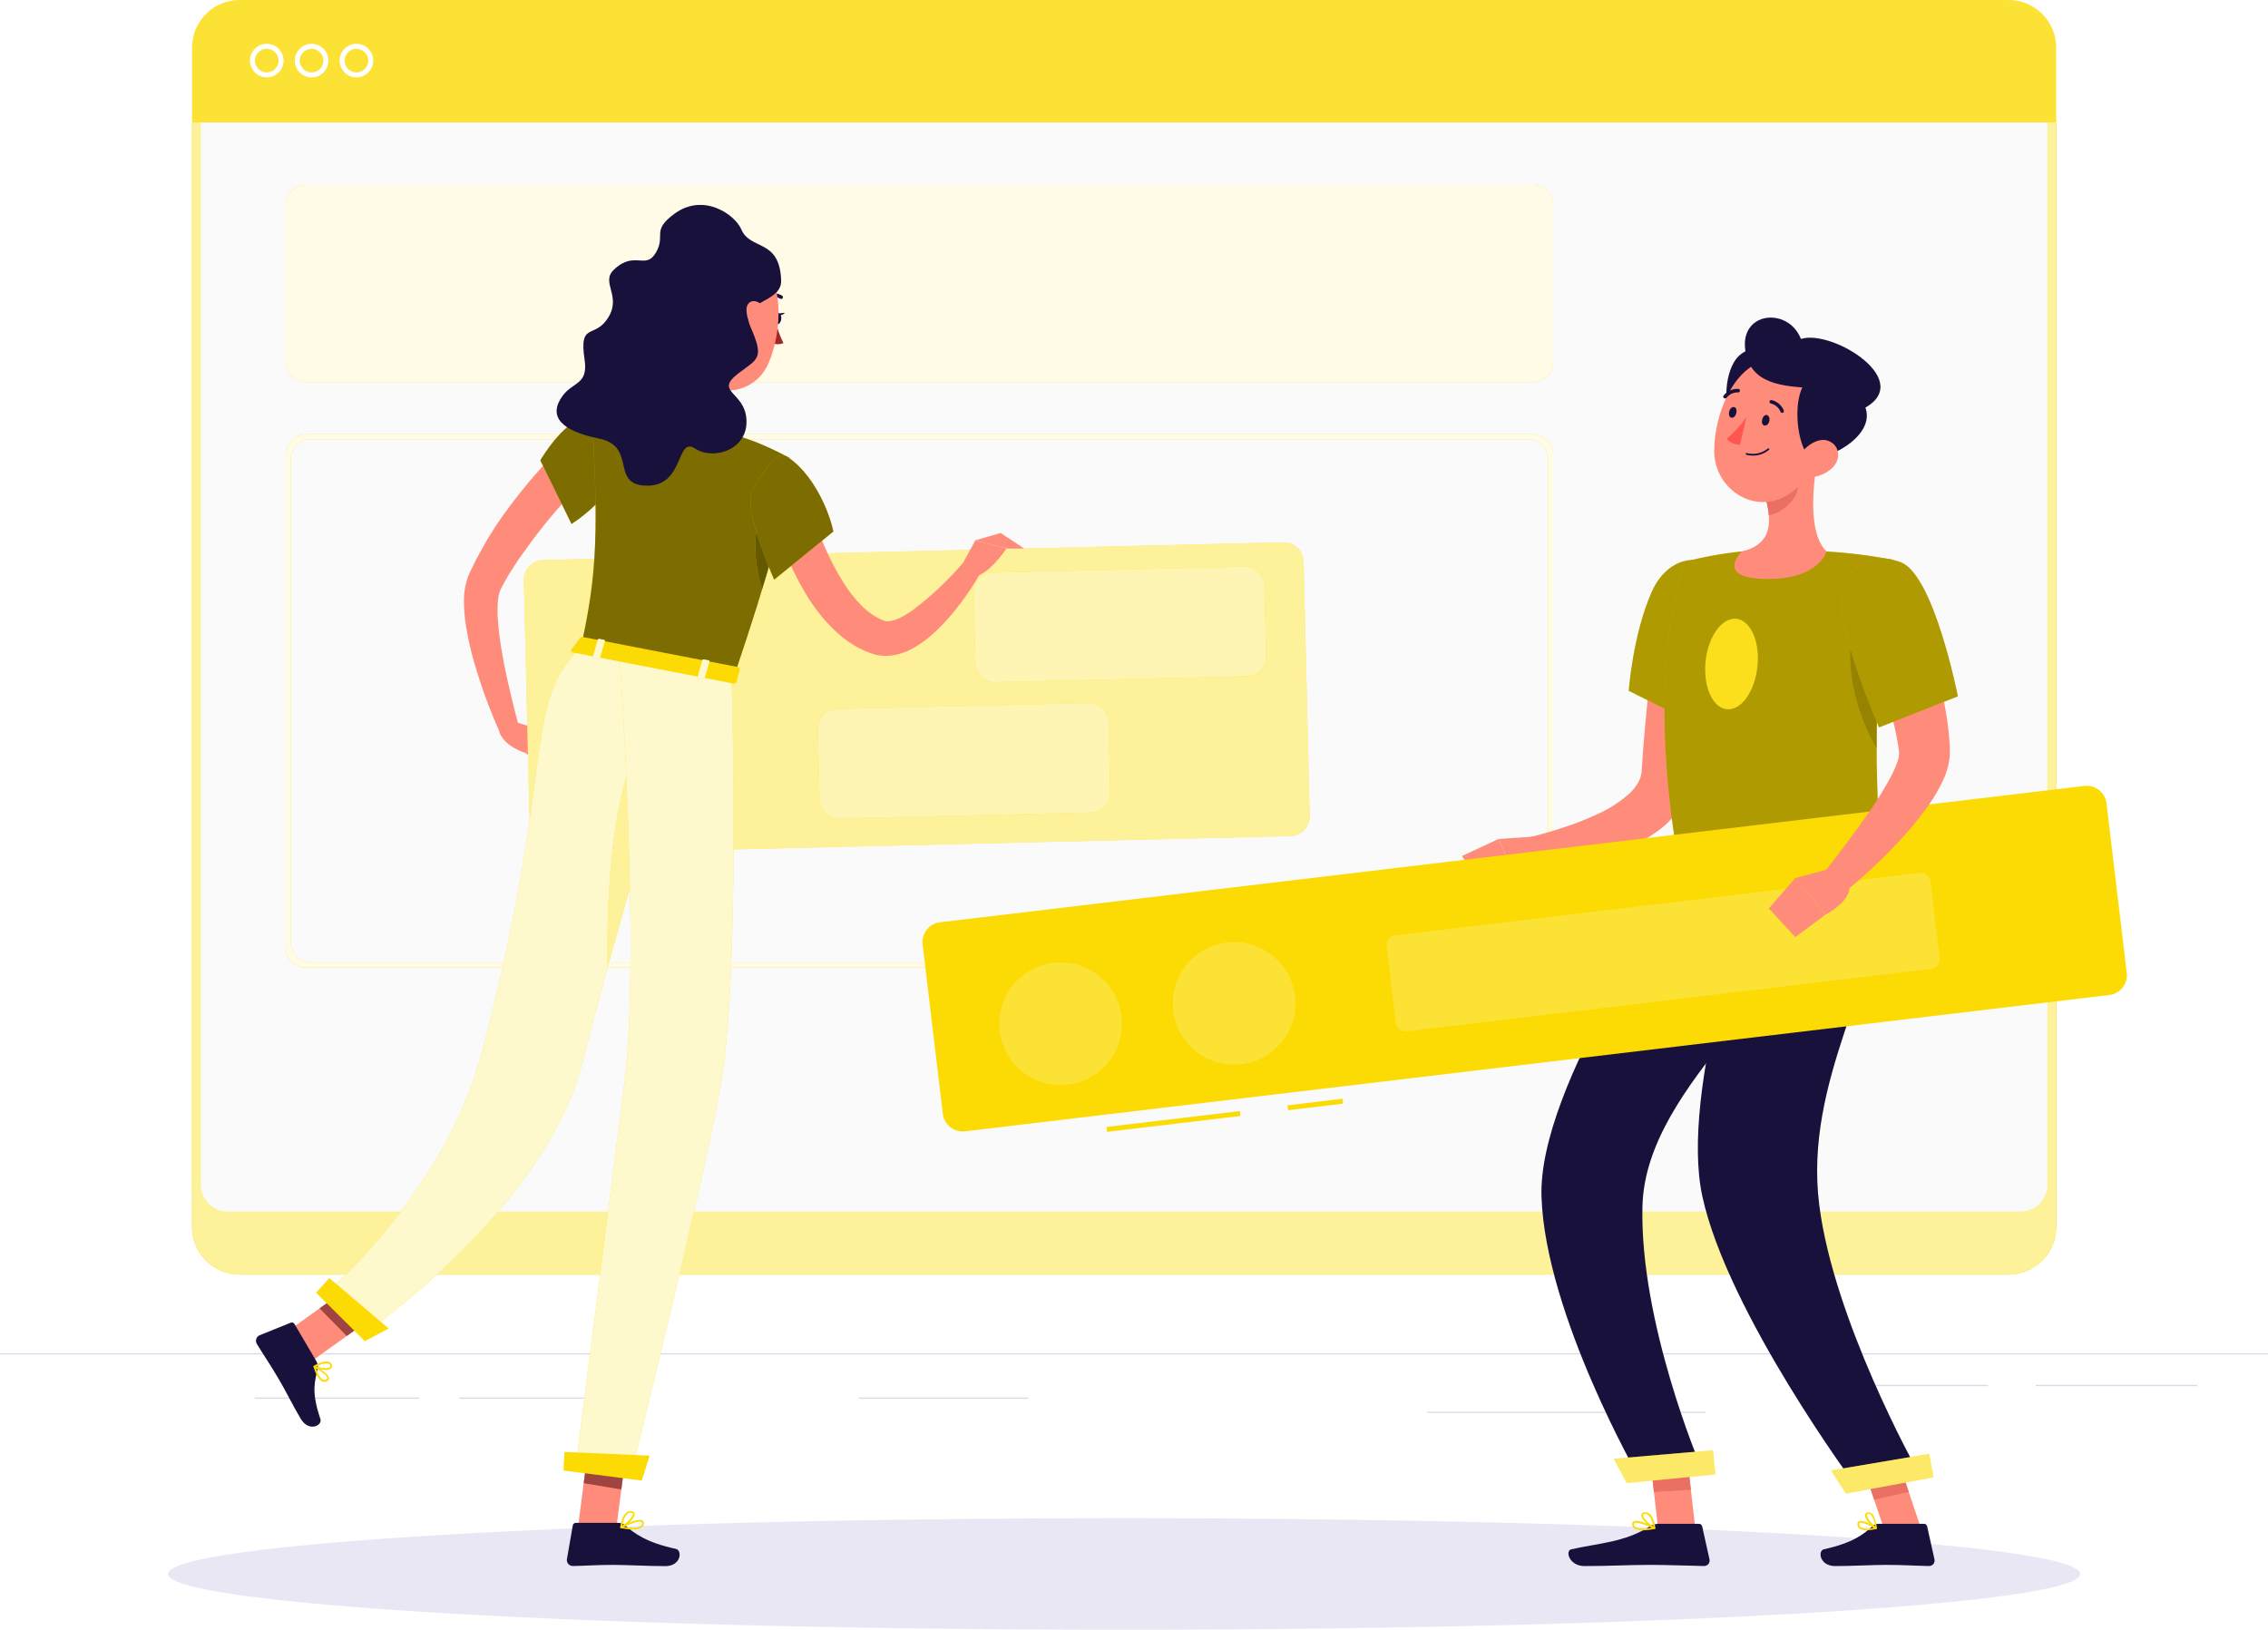 <svg width="455" height="327" viewBox="0 0 455 327" fill="none" xmlns="http://www.w3.org/2000/svg">
<path d="M455 271.521H0V271.768H455V271.521Z" fill="#DBD8E9"/>
<path d="M440.813 277.877H408.413V278.124H440.813V277.877Z" fill="#DBD8E9"/>
<path d="M326.737 283.245H286.255V283.492H326.737V283.245Z" fill="#DBD8E9"/>
<path d="M342.18 283.245H332.802V283.492H342.18V283.245Z" fill="#DBD8E9"/>
<path d="M130.261 280.407H92.173V280.654H130.261V280.407Z" fill="#DBD8E9"/>
<path d="M206.269 280.407H172.307V280.654H206.269V280.407Z" fill="#DBD8E9"/>
<path d="M398.837 277.877H364.291V278.124H398.837V277.877Z" fill="#DBD8E9"/>
<path d="M84.091 280.407H51.098V280.654H84.091V280.407Z" fill="#DBD8E9"/>
<path d="M225.518 327C331.455 327 417.334 321.99 417.334 315.809C417.334 309.628 331.455 304.618 225.518 304.618C119.581 304.618 33.702 309.628 33.702 315.809C33.702 321.99 119.581 327 225.518 327Z" fill="#EAE7F5"/>
<path d="M402.988 0H48.056C45.536 0.008 43.121 1.011 41.339 2.791C39.556 4.57 38.55 6.982 38.539 9.5V246.23C38.547 248.749 39.552 251.163 41.336 252.943C43.119 254.723 45.535 255.726 48.056 255.731H402.988C405.507 255.723 407.921 254.72 409.702 252.94C411.483 251.16 412.488 248.748 412.495 246.23V9.5C412.485 6.984 411.48 4.574 409.699 2.794C407.919 1.015 405.507 0.01 402.988 0Z" fill="#FBDB03"/>
<path opacity="0.2" d="M402.988 0H48.056C45.536 0.008 43.121 1.011 41.339 2.791C39.556 4.57 38.55 6.982 38.539 9.5V246.23C38.547 248.749 39.552 251.163 41.336 252.943C43.119 254.723 45.535 255.726 48.056 255.731H402.988C405.507 255.723 407.921 254.72 409.702 252.94C411.483 251.16 412.488 248.748 412.495 246.23V9.5C412.485 6.984 411.48 4.574 409.699 2.794C407.919 1.015 405.507 0.01 402.988 0Z" fill="white"/>
<path d="M38.539 24.576V246.23C38.547 248.749 39.552 251.162 41.336 252.943C43.119 254.723 45.535 255.725 48.056 255.73H402.988C405.507 255.723 407.921 254.719 409.702 252.939C411.483 251.159 412.488 248.747 412.495 246.23V24.576H38.539Z" fill="#FBDB03"/>
<path opacity="0.6" d="M38.539 24.576V246.23C38.547 248.749 39.552 251.162 41.336 252.943C43.119 254.723 45.535 255.725 48.056 255.73H402.988C405.507 255.723 407.921 254.719 409.702 252.939C411.483 251.159 412.488 248.747 412.495 246.23V24.576H38.539Z" fill="white"/>
<path d="M40.3 24.576V237.699C40.298 238.407 40.437 239.109 40.707 239.763C40.978 240.418 41.375 241.013 41.876 241.515C42.376 242.016 42.971 242.414 43.626 242.685C44.281 242.957 44.983 243.096 45.691 243.096H405.343C406.052 243.096 406.753 242.957 407.408 242.685C408.063 242.414 408.658 242.016 409.159 241.515C409.659 241.013 410.056 240.418 410.327 239.763C410.597 239.109 410.736 238.407 410.734 237.699V24.576H40.3Z" fill="#FAFAFA"/>
<path d="M61.336 37.122C59.127 37.122 57.336 38.913 57.336 41.122V72.666C57.336 74.875 59.127 76.666 61.336 76.666H307.587C309.796 76.666 311.587 74.875 311.587 72.666V41.122C311.587 38.913 309.796 37.122 307.587 37.122H61.336Z" fill="#FBDB03"/>
<path opacity="0.9" d="M61.336 37.122C59.127 37.122 57.336 38.913 57.336 41.122V72.666C57.336 74.875 59.127 76.666 61.336 76.666H307.587C309.796 76.666 311.587 74.875 311.587 72.666V41.122C311.587 38.913 309.796 37.122 307.587 37.122H61.336Z" fill="white"/>
<path d="M306.597 88.134C308.807 88.134 310.597 89.925 310.597 92.134V189.123C310.597 191.333 308.807 193.123 306.597 193.123H62.325C60.116 193.123 58.325 191.333 58.325 189.123V92.134C58.325 89.925 60.116 88.134 62.325 88.134H306.597ZM311.587 91.145C311.587 88.936 309.796 87.145 307.587 87.145H61.336C59.127 87.145 57.336 88.936 57.336 91.145V190.112C57.336 192.321 59.127 194.112 61.336 194.112H307.587C309.796 194.112 311.587 192.321 311.587 190.112V91.145Z" fill="#FBDB03"/>
<path opacity="0.9" d="M306.597 88.134C308.807 88.134 310.597 89.925 310.597 92.134V189.123C310.597 191.333 308.807 193.123 306.597 193.123H62.325C60.116 193.123 58.325 191.333 58.325 189.123V92.134C58.325 89.925 60.116 88.134 62.325 88.134H306.597ZM311.587 91.145C311.587 88.936 309.796 87.145 307.587 87.145H61.336C59.127 87.145 57.336 88.936 57.336 91.145V190.112C57.336 192.321 59.127 194.112 61.336 194.112H307.587C309.796 194.112 311.587 192.321 311.587 190.112V91.145Z" fill="white"/>
<path d="M340.099 306.615H332.64L330.651 289.344H338.121L340.099 306.615Z" fill="#FF8B7B"/>
<path d="M385.369 306.615H377.91L372.093 289.344H379.552L385.369 306.615Z" fill="#FF8B7B"/>
<path d="M376.881 305.744H385.983C386.131 305.745 386.275 305.797 386.39 305.89C386.505 305.984 386.585 306.113 386.616 306.258L388.09 312.882C388.126 313.044 388.125 313.211 388.087 313.372C388.048 313.534 387.974 313.684 387.869 313.812C387.765 313.941 387.632 314.044 387.482 314.114C387.332 314.184 387.168 314.219 387.002 314.216C384.034 314.167 381.937 313.989 378.247 313.989C375.981 313.989 371.322 314.226 368.176 314.226C365.03 314.226 364.634 311.132 365.91 310.855C371.668 309.59 373.825 307.889 375.675 306.209C376.005 305.91 376.435 305.744 376.881 305.744Z" fill="#18113C"/>
<path d="M332.689 305.744H340.84C340.99 305.745 341.135 305.796 341.252 305.889C341.368 305.983 341.45 306.113 341.483 306.258L342.958 312.882C342.993 313.043 342.992 313.21 342.954 313.37C342.917 313.53 342.843 313.68 342.74 313.808C342.636 313.937 342.505 314.04 342.356 314.111C342.207 314.181 342.044 314.217 341.879 314.216C338.911 314.167 334.687 313.989 330.997 313.989C326.674 313.989 322.944 314.226 317.879 314.226C314.812 314.226 313.922 311.132 315.247 310.855C321.084 309.57 325.853 309.442 330.898 306.327C331.429 305.97 332.049 305.768 332.689 305.744Z" fill="#18113C"/>
<path d="M344.383 121.558C343.641 127.331 342.83 133.135 341.969 138.908L339.387 156.465C338.986 158.6 338.129 160.624 336.874 162.397C335.738 163.992 334.363 165.402 332.798 166.579C330.039 168.589 326.972 170.138 323.716 171.166C320.727 172.145 317.658 172.866 314.545 173.321C313.012 173.558 311.488 173.717 309.955 173.845C308.422 173.974 306.938 174.053 305.305 174.053L304.801 168.477C307.462 167.864 310.282 167.152 312.923 166.272C315.54 165.459 318.098 164.468 320.58 163.307C322.84 162.285 324.937 160.936 326.803 159.303C327.533 158.641 328.157 157.871 328.653 157.019C329.027 156.352 329.259 155.615 329.336 154.854L329.622 150.692C329.721 149.209 329.86 147.726 329.988 146.263C330.246 143.317 330.539 140.378 330.869 137.445C331.512 131.582 332.274 125.76 333.184 119.917L344.383 121.558Z" fill="#FF8B7B"/>
<path d="M346.846 117.851C349.358 124.524 343.334 146.896 343.334 146.896L326.753 138.612C326.753 138.612 327.535 127.46 331.324 118.84C335.113 110.219 344.085 110.496 346.846 117.851Z" fill="#FBDB03"/>
<path opacity="0.3" d="M346.846 117.851C349.358 124.524 343.334 146.896 343.334 146.896L326.753 138.612C326.753 138.612 327.535 127.46 331.324 118.84C335.113 110.219 344.085 110.496 346.846 117.851Z" fill="black"/>
<path d="M308.768 167.795L300.626 168.339L304.435 177.068C305.964 177.025 307.439 176.494 308.644 175.553C309.849 174.612 310.721 173.31 311.132 171.838L308.768 167.795Z" fill="#FF8B7B"/>
<path d="M293.275 171.769L297.797 177.879L304.425 177.068L300.626 168.339L293.275 171.769Z" fill="#FF8B7B"/>
<path d="M330.661 289.344L331.809 299.368L339.229 298.923L338.12 289.344H330.661Z" fill="#EA7063"/>
<path d="M379.562 289.344H372.093L375.991 300.91L382.936 299.358L379.562 289.344Z" fill="#EA7063"/>
<path d="M337.981 112.71C337.981 112.71 329.176 135.231 337.536 177.177H377.454C377.731 171.048 373.883 141.182 379.789 112.325C375.379 111.474 370.917 110.912 366.434 110.644C360.78 110.313 355.111 110.313 349.457 110.644C345.584 111.032 341.747 111.723 337.981 112.71Z" fill="#FBDB03"/>
<path opacity="0.3" d="M337.981 112.71C337.981 112.71 329.176 135.231 337.536 177.177H377.454C377.731 171.048 373.883 141.182 379.789 112.325C375.379 111.474 370.917 110.912 366.434 110.644C360.78 110.313 355.111 110.313 349.457 110.644C345.584 111.032 341.747 111.723 337.981 112.71Z" fill="black"/>
<path d="M352.564 133.788C352.03 138.79 349.279 142.606 346.41 142.3C343.541 141.993 341.652 137.693 342.176 132.681C342.701 127.668 345.471 123.862 348.33 124.159C351.189 124.455 353.138 128.776 352.564 133.788Z" fill="#FBDB03"/>
<path opacity="0.1" d="M352.564 133.788C352.03 138.79 349.279 142.606 346.41 142.3C343.541 141.993 341.652 137.693 342.176 132.681C342.701 127.668 345.471 123.862 348.33 124.159C351.189 124.455 353.138 128.776 352.564 133.788Z" fill="white"/>
<path d="M371.658 126.116C372.964 119.532 375.496 120.668 377.91 123.911C376.879 132.641 376.403 141.428 376.486 150.218C374.843 147.43 369.481 137.148 371.658 126.116Z" fill="#FBDB03"/>
<path opacity="0.4" d="M371.658 126.116C372.964 119.532 375.496 120.668 377.91 123.911C376.879 132.641 376.403 141.428 376.486 150.218C374.843 147.43 369.481 137.148 371.658 126.116Z" fill="black"/>
<path d="M364.752 91.545C363.683 97.002 362.615 106.997 366.434 110.645C366.434 110.645 364.94 116.171 354.79 116.171C343.64 116.171 349.457 110.645 349.457 110.645C355.551 109.191 355.393 104.713 354.334 100.432L364.752 91.545Z" fill="#FF8B7B"/>
<path d="M360.498 95.173L354.335 100.432C354.597 101.403 354.773 102.396 354.859 103.398C357.184 103.062 360.38 100.511 360.627 98.079C360.766 97.111 360.723 96.125 360.498 95.173Z" fill="#EA7063"/>
<path d="M349.181 71.12C345.075 74.313 345.105 87.056 351.328 87.323C357.55 87.59 356.987 65.09 349.181 71.12Z" fill="#18113C"/>
<path d="M366.335 85.099C364.168 92.178 363.258 96.429 358.737 99.246C351.95 103.487 343.897 98.07 343.897 90.487C343.897 83.656 347.449 73.236 355.176 72.06C356.875 71.799 358.613 71.975 360.225 72.573C361.837 73.171 363.269 74.17 364.387 75.476C365.504 76.782 366.27 78.351 366.611 80.035C366.952 81.719 366.857 83.462 366.335 85.099Z" fill="#FF8B7B"/>
<path d="M364.139 92.019C359.974 92.672 357.699 71.259 367.631 75.994C381.749 82.746 370.886 90.971 364.139 92.019Z" fill="#18113C"/>
<path d="M364.534 77.961C359.4 77.516 351.97 77.734 350.358 71.397C348.112 62.559 358.688 61.254 361.299 68.016C367.591 65.95 384.924 76.745 373.379 82.222L364.534 77.961Z" fill="#18113C"/>
<path d="M367.681 93.798C366.341 95.089 364.545 95.8 362.684 95.775C360.221 95.726 359.717 93.353 360.963 91.396C362.121 89.626 364.792 87.53 366.978 88.529C369.164 89.527 369.293 92.147 367.681 93.798Z" fill="#FF8B7B"/>
<path d="M337.537 177.167C337.537 177.167 308.431 217.472 309.252 240.21C310.093 263.867 328.88 296.56 328.88 296.56L341.019 293.782C341.019 293.782 328.94 265.301 329.503 242.069C330.117 216.741 363.783 196.751 363.783 177.216L337.537 177.167Z" fill="#18113C"/>
<path d="M351.704 177.167C351.704 177.167 336.864 218.688 341.524 240.052C346.609 263.432 372.192 297.984 372.192 297.984L384.41 294.622C384.41 294.622 367.869 264.895 364.97 241.742C361.814 216.622 377.495 195.852 377.495 177.167H351.704Z" fill="#18113C"/>
<path d="M370.332 299.684L387.902 296.422L387.021 291.706L367.324 295.038L370.332 299.684Z" fill="#FBDB03"/>
<path opacity="0.4" d="M370.332 299.684L387.902 296.422L387.021 291.706L367.324 295.038L370.332 299.684Z" fill="white"/>
<path d="M326.347 297.578L344.125 295.829L343.65 290.984L323.745 292.695L326.347 297.578Z" fill="#FBDB03"/>
<path opacity="0.4" d="M326.347 297.578L344.125 295.829L343.65 290.984L323.745 292.695L326.347 297.578Z" fill="white"/>
<path d="M354.948 84.496C354.809 85.079 354.384 85.484 353.958 85.385C353.533 85.287 353.375 84.743 353.523 84.159C353.672 83.576 354.087 83.171 354.463 83.27C354.839 83.369 355.116 83.912 354.948 84.496Z" fill="#18113C"/>
<path d="M348.329 82.904C348.191 83.487 347.766 83.893 347.34 83.804C346.915 83.715 346.766 83.161 346.905 82.578C347.043 81.995 347.469 81.589 347.894 81.678C348.32 81.767 348.468 82.321 348.329 82.904Z" fill="#18113C"/>
<path d="M350.358 83.705C349.244 85.323 347.912 86.78 346.4 88.035C346.732 88.417 347.142 88.722 347.604 88.928C348.065 89.135 348.566 89.238 349.071 89.231L350.358 83.705Z" fill="#FF5652"/>
<path d="M351.674 91.416C351.228 91.413 350.783 91.36 350.348 91.258C350.304 91.244 350.266 91.214 350.242 91.174C350.218 91.133 350.21 91.086 350.22 91.04C350.225 91.017 350.236 90.996 350.25 90.977C350.264 90.958 350.282 90.942 350.302 90.93C350.322 90.919 350.344 90.911 350.368 90.907C350.391 90.904 350.415 90.906 350.437 90.912C351.162 91.103 351.921 91.12 352.654 90.962C353.386 90.804 354.071 90.475 354.652 90.002C354.685 89.97 354.729 89.952 354.775 89.952C354.822 89.952 354.866 89.97 354.899 90.002C354.916 90.018 354.93 90.037 354.939 90.058C354.949 90.079 354.953 90.102 354.953 90.126C354.953 90.149 354.949 90.172 354.939 90.193C354.93 90.214 354.916 90.234 354.899 90.249C353.998 91.01 352.854 91.424 351.674 91.416Z" fill="#18113C"/>
<path d="M357.53 82.845C357.463 82.845 357.397 82.825 357.341 82.788C357.284 82.751 357.24 82.699 357.213 82.637C357.047 82.227 356.785 81.861 356.45 81.57C356.114 81.28 355.715 81.073 355.284 80.967C355.191 80.951 355.108 80.899 355.053 80.822C354.998 80.745 354.977 80.65 354.992 80.556C355.008 80.463 355.06 80.38 355.137 80.326C355.214 80.271 355.31 80.249 355.403 80.265C355.949 80.39 356.458 80.645 356.885 81.008C357.312 81.371 357.645 81.832 357.856 82.351C357.876 82.393 357.887 82.438 357.889 82.485C357.89 82.531 357.883 82.577 357.866 82.621C357.849 82.664 357.824 82.704 357.792 82.737C357.76 82.77 357.721 82.797 357.678 82.815C357.633 82.839 357.581 82.85 357.53 82.845Z" fill="#18113C"/>
<path d="M346.065 79.948C345.982 79.951 345.901 79.922 345.837 79.869C345.801 79.84 345.771 79.804 345.748 79.764C345.726 79.723 345.712 79.678 345.708 79.632C345.703 79.586 345.708 79.54 345.722 79.495C345.735 79.451 345.758 79.41 345.788 79.375C346.137 78.927 346.589 78.572 347.106 78.338C347.623 78.103 348.189 77.998 348.756 78.03C348.849 78.042 348.933 78.091 348.99 78.165C349.048 78.239 349.074 78.332 349.062 78.425C349.05 78.516 349.003 78.599 348.931 78.656C348.859 78.713 348.768 78.74 348.676 78.732C348.232 78.72 347.792 78.813 347.39 79.001C346.988 79.19 346.636 79.47 346.362 79.819C346.327 79.864 346.281 79.899 346.23 79.922C346.178 79.944 346.121 79.953 346.065 79.948Z" fill="#18113C"/>
<path d="M248.75 222.933L221.971 226.119L222.088 227.101L248.867 223.915L248.75 222.933Z" fill="#FBDB03"/>
<path d="M269.332 220.458L258.302 221.782L258.42 222.764L269.45 221.44L269.332 220.458Z" fill="#FBDB03"/>
<path d="M418.157 157.698L188.59 185.053C186.396 185.314 184.83 187.305 185.092 189.498L189.149 223.5C189.411 225.694 191.402 227.26 193.595 226.999L423.163 199.644C425.356 199.383 426.922 197.392 426.661 195.199L422.603 161.197C422.341 159.003 420.351 157.437 418.157 157.698Z" fill="#FBDB03"/>
<path d="M387.061 172.901L277.952 185.902L280.252 205.172L389.361 192.171L387.061 172.901Z" fill="#FBDB03"/>
<g opacity="0.2" filter="url(#filter0_d)">
<path d="M385.075 173.138L279.938 185.666C278.841 185.796 278.058 186.791 278.189 187.888L280.015 203.186C280.145 204.283 281.141 205.066 282.238 204.935L387.375 192.407C388.471 192.277 389.254 191.282 389.124 190.185L387.298 174.887C387.167 173.79 386.172 173.007 385.075 173.138Z" fill="white"/>
</g>
<path d="M220.472 213.013C225.778 208.768 226.636 201.029 222.388 195.727C218.14 190.424 210.395 189.567 205.089 193.812C199.783 198.057 198.925 205.796 203.173 211.099C207.421 216.401 215.166 217.258 220.472 213.013Z" fill="#FBDB03"/>
<g opacity="0.2" filter="url(#filter1_d)">
<path d="M220.472 213.013C225.778 208.768 226.636 201.029 222.388 195.727C218.14 190.424 210.395 189.567 205.089 193.812C199.783 198.057 198.925 205.796 203.173 211.099C207.421 216.401 215.166 217.258 220.472 213.013Z" fill="white"/>
</g>
<path d="M257.343 206.82C261.485 201.435 260.475 193.714 255.086 189.575C249.698 185.435 241.971 186.445 237.829 191.83C233.686 197.215 234.697 204.936 240.085 209.075C245.474 213.215 253.201 212.205 257.343 206.82Z" fill="#FBDB03"/>
<g opacity="0.2" filter="url(#filter2_d)">
<path d="M257.343 206.82C261.485 201.435 260.475 193.714 255.086 189.575C249.698 185.435 241.971 186.445 237.829 191.83C233.686 197.215 234.697 204.936 240.085 209.075C245.474 213.215 253.201 212.205 257.343 206.82Z" fill="white"/>
</g>
<path d="M382.638 118.128C383.291 119.512 383.826 120.738 384.34 122.082C384.854 123.427 385.329 124.682 385.844 126.037C386.833 128.657 387.654 131.316 388.396 134.034C389.165 136.766 389.796 139.534 390.286 142.329L390.642 144.454L390.899 146.619C390.998 147.341 391.038 148.082 391.087 148.814L391.166 149.921V150.198V150.653C391.166 151.009 391.166 151.315 391.166 151.641C390.972 153.586 390.408 155.475 389.504 157.207C388.807 158.602 388.013 159.946 387.13 161.231C385.494 163.58 383.706 165.819 381.778 167.934C378.054 172.022 374.018 175.816 369.708 179.283L365.751 175.328C368.976 171.206 372.201 166.945 375.12 162.714C376.552 160.657 377.873 158.525 379.077 156.327C379.629 155.342 380.108 154.318 380.511 153.263C380.794 152.587 380.962 151.868 381.006 151.137C381.006 151.137 381.006 151.088 381.006 151.137C381.006 151.187 381.006 151.197 381.006 151.137V150.91L380.868 150.02C380.778 149.417 380.699 148.834 380.561 148.221L380.205 146.422L379.779 144.603C379.176 142.181 378.493 139.749 377.712 137.327C376.93 134.904 376.079 132.482 375.179 130.07C374.734 128.864 374.279 127.668 373.804 126.472L372.35 122.794L382.638 118.128Z" fill="#FF8B7B"/>
<path d="M381.353 112.82C388.011 115.38 392.789 139.719 392.789 139.719L376.96 145.957C376.96 145.957 371.648 133.728 369.857 124.683C367.977 115.163 373.794 109.943 381.353 112.82Z" fill="#FBDB03"/>
<path opacity="0.3" d="M381.353 112.82C388.011 115.38 392.789 139.719 392.789 139.719L376.96 145.957C376.96 145.957 371.648 133.728 369.857 124.683C367.977 115.163 373.794 109.943 381.353 112.82Z" fill="black"/>
<path d="M374.447 307.049C373.937 307.086 373.429 306.954 373.003 306.673C372.87 306.558 372.768 306.412 372.704 306.249C372.64 306.085 372.617 305.908 372.637 305.734C372.636 305.631 372.664 305.53 372.718 305.442C372.772 305.355 372.85 305.285 372.943 305.24C373.774 304.815 376.178 306.288 376.445 306.466C376.477 306.482 376.501 306.509 376.516 306.541C376.53 306.573 376.533 306.609 376.525 306.644C376.519 306.677 376.504 306.708 376.481 306.733C376.459 306.757 376.429 306.774 376.396 306.782C375.759 306.945 375.105 307.035 374.447 307.049ZM373.339 305.507C373.257 305.5 373.174 305.517 373.101 305.556C373.052 305.556 373.003 305.625 372.993 305.764C372.976 305.881 372.989 306 373.03 306.11C373.072 306.221 373.14 306.319 373.23 306.396C374.063 306.781 375.013 306.831 375.881 306.535C375.107 306.033 374.244 305.684 373.339 305.507Z" fill="#FBDB03"/>
<path d="M376.356 306.792C376.327 306.801 376.296 306.801 376.267 306.792C375.496 306.377 374.002 304.746 374.16 303.915C374.185 303.785 374.256 303.667 374.358 303.582C374.461 303.497 374.591 303.451 374.724 303.451C374.858 303.435 374.994 303.448 375.123 303.487C375.253 303.526 375.373 303.591 375.476 303.678C376.346 304.38 376.524 306.535 376.534 306.644C376.535 306.676 376.528 306.708 376.515 306.737C376.501 306.766 376.481 306.792 376.455 306.812C376.421 306.815 376.387 306.808 376.356 306.792ZM374.902 303.767H374.813C374.585 303.767 374.566 303.906 374.556 303.945C374.467 304.439 375.416 305.675 376.188 306.258C376.134 305.407 375.828 304.592 375.308 303.915C375.193 303.822 375.05 303.77 374.902 303.767Z" fill="#FBDB03"/>
<path d="M329.593 307.049C328.952 307.107 328.31 306.947 327.772 306.594C327.652 306.488 327.56 306.354 327.503 306.204C327.446 306.055 327.426 305.893 327.446 305.734C327.45 305.637 327.478 305.543 327.528 305.46C327.578 305.377 327.649 305.308 327.733 305.26C328.643 304.755 331.64 306.248 331.987 306.456C332.018 306.473 332.043 306.5 332.058 306.531C332.074 306.563 332.08 306.599 332.076 306.634C332.072 306.67 332.056 306.704 332.031 306.731C332.006 306.758 331.973 306.776 331.937 306.782C331.166 306.945 330.381 307.034 329.593 307.049ZM328.237 305.507C328.124 305.499 328.011 305.523 327.911 305.576C327.876 305.594 327.846 305.621 327.826 305.654C327.805 305.687 327.793 305.725 327.792 305.764C327.782 305.868 327.796 305.974 327.834 306.071C327.872 306.169 327.932 306.257 328.01 306.327C328.465 306.733 329.701 306.812 331.344 306.535C330.375 306.017 329.324 305.67 328.237 305.507Z" fill="#FBDB03"/>
<path d="M331.898 306.793H331.828C330.928 306.387 329.148 304.815 329.276 303.935C329.276 303.738 329.454 303.491 329.939 303.441C330.115 303.418 330.295 303.433 330.465 303.484C330.636 303.535 330.793 303.622 330.928 303.738C331.917 304.519 332.076 306.526 332.086 306.615C332.091 306.645 332.087 306.676 332.075 306.704C332.062 306.732 332.042 306.756 332.016 306.773C331.98 306.791 331.938 306.798 331.898 306.793ZM330.077 303.767H329.979C329.652 303.767 329.632 303.926 329.632 303.965C329.543 304.479 330.76 305.745 331.68 306.298C331.594 305.447 331.249 304.643 330.691 303.995C330.522 303.846 330.303 303.765 330.077 303.767Z" fill="#FBDB03"/>
<path d="M367.483 174.201L360.162 176.178L366.227 183.524C366.227 183.524 372.093 180.489 370.827 177.197L367.483 174.201Z" fill="#FF8B7B"/>
<path d="M354.859 182.279L360.162 188.032L366.227 183.514L360.162 176.169L354.859 182.279Z" fill="#FF8B7B"/>
<path d="M118.307 95.114C116.655 96.794 114.884 98.663 113.252 100.521C111.619 102.38 109.987 104.288 108.454 106.245C106.92 108.203 105.486 110.2 104.071 112.177L103.082 113.709L102.092 115.261C101.766 115.785 101.479 116.309 101.192 116.843L100.411 118.277C100.089 119.097 99.908 119.966 99.876 120.847C99.797 121.979 99.797 123.116 99.876 124.248C100.049 126.693 100.363 129.125 100.816 131.534C101.242 133.995 101.806 136.477 102.369 138.929C102.933 141.38 103.586 143.872 104.229 146.313L100.608 147.668C98.404 142.87 96.565 137.913 95.108 132.839C94.355 130.245 93.78 127.602 93.387 124.93C93.181 123.499 93.079 122.055 93.08 120.61C93.053 118.904 93.341 117.208 93.931 115.607C94.148 115.064 94.277 114.846 94.425 114.52L94.871 113.591C95.167 112.968 95.474 112.355 95.8 111.762L96.79 109.963L97.779 108.213C99.162 105.909 100.668 103.682 102.29 101.54C103.893 99.404 105.555 97.308 107.306 95.311C109.057 93.314 110.828 91.357 112.856 89.459L118.307 95.114Z" fill="#FF8B7B"/>
<path d="M118.722 83.339C113.429 83.576 108.394 92.365 108.394 92.365L114.656 105.138C114.656 105.138 124.875 98.751 125.004 90.991C125.083 85.949 123.936 83.102 118.722 83.339Z" fill="#FBDB03"/>
<path opacity="0.5" d="M118.722 83.339C113.429 83.576 108.394 92.365 108.394 92.365L114.656 105.138C114.656 105.138 124.875 98.751 125.004 90.991C125.083 85.949 123.936 83.102 118.722 83.339Z" fill="black"/>
<path d="M103.23 144.83L109.68 146.748L105.387 151.088C105.387 151.088 100.747 149.654 100.094 146.501L103.23 144.83Z" fill="#FF8B7B"/>
<path d="M113.578 151.701L112.5 155.853L105.387 151.088L109.68 146.748L113.578 151.701Z" fill="#FF8B7B"/>
<path d="M257.436 108.82L108.991 112.367C106.783 112.42 105.035 114.253 105.088 116.462L106.307 167.407C106.36 169.616 108.193 171.363 110.402 171.311L258.847 167.763C261.056 167.71 262.803 165.877 262.75 163.669L261.531 112.723C261.478 110.514 259.645 108.767 257.436 108.82Z" fill="#FBDB03"/>
<path opacity="0.6" d="M257.436 108.82L108.991 112.367C106.783 112.42 105.035 114.253 105.088 116.462L106.307 167.407C106.36 169.616 108.193 171.363 110.402 171.311L258.847 167.763C261.056 167.71 262.803 165.877 262.75 163.669L261.531 112.723C261.478 110.514 259.645 108.767 257.436 108.82Z" fill="white"/>
<path d="M249.574 113.703L199.249 114.905C197.04 114.958 195.293 116.791 195.346 119L195.68 132.972C195.733 135.181 197.566 136.928 199.775 136.876L250.099 135.673C252.308 135.62 254.055 133.787 254.003 131.579L253.668 117.606C253.615 115.397 251.782 113.65 249.574 113.703Z" fill="#FBDB03"/>
<path opacity="0.7" d="M249.574 113.703L199.249 114.905C197.04 114.958 195.293 116.791 195.346 119L195.68 132.972C195.733 135.181 197.566 136.928 199.775 136.876L250.099 135.673C252.308 135.62 254.055 133.787 254.003 131.579L253.668 117.606C253.615 115.397 251.782 113.65 249.574 113.703Z" fill="white"/>
<path d="M218.302 141.055L167.977 142.258C165.769 142.311 164.021 144.144 164.074 146.352L164.409 160.325C164.461 162.533 166.295 164.281 168.503 164.228L218.828 163.026C221.036 162.973 222.784 161.14 222.731 158.931L222.397 144.959C222.344 142.75 220.511 141.002 218.302 141.055Z" fill="#FBDB03"/>
<path opacity="0.7" d="M218.302 141.055L167.977 142.258C165.769 142.311 164.021 144.144 164.074 146.352L164.409 160.325C164.461 162.533 166.295 164.281 168.503 164.228L218.828 163.026C221.036 162.973 222.784 161.14 222.731 158.931L222.397 144.959C222.344 142.75 220.511 141.002 218.302 141.055Z" fill="white"/>
<path d="M155.277 63.864C155.178 64.467 155.416 65.02 155.812 65.09C156.207 65.159 156.613 64.744 156.722 64.101C156.831 63.458 156.573 62.944 156.178 62.865C155.782 62.786 155.327 63.251 155.277 63.864Z" fill="#18113C"/>
<path d="M155.949 62.905L157.473 62.767C157.473 62.767 156.543 63.755 155.949 62.905Z" fill="#18113C"/>
<path d="M155.643 64.546C155.96 66.035 156.476 67.475 157.176 68.826C156.826 68.987 156.444 69.07 156.058 69.07C155.672 69.07 155.291 68.987 154.94 68.826L155.643 64.546Z" fill="#A02724"/>
<path d="M156.711 59.989C156.652 59.987 156.594 59.971 156.543 59.939C156.143 59.708 155.693 59.572 155.231 59.545C154.769 59.517 154.307 59.598 153.882 59.781C153.84 59.803 153.794 59.817 153.746 59.821C153.699 59.825 153.651 59.819 153.606 59.804C153.561 59.789 153.519 59.766 153.483 59.735C153.447 59.704 153.418 59.666 153.397 59.623C153.373 59.582 153.358 59.536 153.353 59.489C153.347 59.442 153.352 59.394 153.366 59.349C153.38 59.303 153.403 59.261 153.434 59.225C153.465 59.189 153.503 59.16 153.545 59.139C154.075 58.901 154.653 58.793 155.233 58.822C155.812 58.851 156.377 59.017 156.879 59.307C156.921 59.329 156.958 59.358 156.988 59.395C157.019 59.431 157.041 59.473 157.055 59.518C157.069 59.563 157.073 59.61 157.069 59.657C157.064 59.704 157.05 59.75 157.028 59.791C156.999 59.851 156.955 59.901 156.898 59.936C156.842 59.971 156.777 59.99 156.711 59.989Z" fill="#18113C"/>
<path d="M135.897 68.847C136.045 73.463 135.57 81.787 131.939 84.14C131.939 84.14 132.414 88.895 140.734 90.497C149.876 92.267 145.849 86.839 145.849 86.839C141.051 84.684 141.793 81.036 143.237 77.744L135.897 68.847Z" fill="#FF8B7B"/>
<path d="M160.807 95.786C161.381 98.09 162.103 100.611 162.895 102.983C163.686 105.356 164.577 107.728 165.576 110.012C166.551 112.26 167.689 114.434 168.979 116.517C170.158 118.495 171.592 120.31 173.243 121.915C174.007 122.631 174.85 123.257 175.756 123.783C176.177 124.034 176.617 124.252 177.072 124.436L177.487 124.594C177.597 124.626 177.709 124.646 177.823 124.653C178.617 124.671 179.403 124.501 180.119 124.159C181.122 123.709 182.08 123.163 182.978 122.528C187.002 119.509 190.655 116.024 193.86 112.147L197.085 114.293C196.403 115.538 195.7 116.675 194.958 117.832C194.216 118.989 193.425 120.096 192.584 121.193C190.898 123.464 188.986 125.558 186.876 127.441C185.716 128.461 184.449 129.353 183.096 130.1C181.475 131.019 179.656 131.535 177.794 131.603C177.247 131.605 176.7 131.559 176.161 131.465C175.657 131.369 175.161 131.234 174.677 131.059C173.895 130.789 173.134 130.458 172.402 130.071C170.983 129.331 169.655 128.429 168.445 127.382C163.746 123.299 160.877 118.257 158.552 113.215C157.383 110.7 156.363 108.118 155.495 105.484C154.593 102.85 153.84 100.166 153.239 97.447L160.807 95.786Z" fill="#FF8B7B"/>
<path d="M193.424 112.532L195.67 108.42L201.902 110.071C201.902 110.071 198.163 115.755 194.977 115.765L193.424 112.532Z" fill="#FF8B7B"/>
<path d="M200.745 106.938L205.484 110.071H201.903L195.66 108.42L200.745 106.938Z" fill="#FF8B7B"/>
<path d="M116.002 306.081L123.639 306.634L125.905 289.116L118.267 288.553L116.002 306.081Z" fill="#FF8B7B"/>
<path d="M55.911 268.395L61.184 274.06L75.499 263.818L70.216 258.153L55.911 268.395Z" fill="#FF8B7B"/>
<path d="M63.499 273.18L59.087 265.667C59.017 265.537 58.902 265.437 58.764 265.386C58.625 265.335 58.473 265.336 58.335 265.39L52.063 267.921C51.906 267.993 51.766 268.098 51.652 268.228C51.539 268.359 51.454 268.512 51.405 268.677C51.355 268.843 51.341 269.017 51.364 269.188C51.388 269.36 51.447 269.524 51.539 269.671C53.112 272.261 54.002 273.437 55.941 276.739C57.128 278.716 58.672 281.86 60.314 284.648C61.956 287.436 64.746 286.022 64.271 284.707C62.292 278.825 63.282 277.115 63.717 274.505C63.795 274.052 63.719 273.585 63.499 273.18Z" fill="#18113C"/>
<path d="M124.114 305.557H115.537C115.388 305.553 115.243 305.602 115.128 305.697C115.014 305.791 114.937 305.924 114.913 306.071L113.726 312.863C113.704 313.032 113.718 313.204 113.767 313.367C113.816 313.53 113.9 313.681 114.012 313.809C114.125 313.937 114.263 314.04 114.419 314.11C114.574 314.181 114.743 314.217 114.913 314.217C117.881 314.168 119.355 313.99 123.135 313.99C125.459 313.99 130.258 314.237 133.463 314.237C136.668 314.237 136.916 311.063 135.59 310.777C129.654 309.492 127.329 307.712 125.351 306.022C125.004 305.73 124.567 305.566 124.114 305.557Z" fill="#18113C"/>
<path d="M125.904 289.116L124.648 298.864L117.1 297.598L118.267 288.562L125.904 289.116Z" fill="#9E4541"/>
<path d="M70.216 258.153L75.499 263.818L69.573 268.059L64.103 262.523L70.216 258.153Z" fill="#9E4541"/>
<path d="M116.575 129.823L147.244 135.755C161.678 93.136 158.245 91.802 158.245 91.802C156.003 90.587 153.691 89.507 151.32 88.569L150.904 88.421C148.925 87.699 148.53 87.6 145.908 86.829C141.397 85.771 137.192 84.852 131.998 84.15L131.009 84.012C130.069 83.893 129.139 83.794 128.239 83.705C127.626 83.636 127.022 83.596 126.439 83.557L124.46 83.448C121.116 83.29 118.722 83.339 118.722 83.339C120.414 109.943 119.137 117.545 116.575 129.823Z" fill="#FBDB03"/>
<path opacity="0.5" d="M116.575 129.823L147.244 135.755C161.678 93.136 158.245 91.802 158.245 91.802C156.003 90.587 153.691 89.507 151.32 88.569L150.904 88.421C148.925 87.699 148.53 87.6 145.908 86.829C141.397 85.771 137.192 84.852 131.998 84.15L131.009 84.012C130.069 83.893 129.139 83.794 128.239 83.705C127.626 83.636 127.022 83.596 126.439 83.557L124.46 83.448C121.116 83.29 118.722 83.339 118.722 83.339C120.414 109.943 119.137 117.545 116.575 129.823Z" fill="black"/>
<path d="M152.022 104.753C151.143 109.206 151.453 113.813 152.922 118.109C155.465 109.785 156.879 104.09 157.691 100.195C155.346 99.889 152.843 100.65 152.022 104.753Z" fill="#FBDB03"/>
<path opacity="0.6" d="M152.022 104.753C151.143 109.206 151.453 113.813 152.922 118.109C155.465 109.785 156.879 104.09 157.691 100.195C155.346 99.889 152.843 100.65 152.022 104.753Z" fill="black"/>
<path d="M157.957 91.654C163.072 94.985 166.327 102.41 167.188 106.651L155.316 116.31C155.316 116.31 148.856 101.896 150.973 98.218C153.199 94.382 156.028 90.398 157.957 91.654Z" fill="#FBDB03"/>
<path opacity="0.5" d="M157.957 91.654C163.072 94.985 166.327 102.41 167.188 106.651L155.316 116.31C155.316 116.31 148.856 101.896 150.973 98.218C153.199 94.382 156.028 90.398 157.957 91.654Z" fill="black"/>
<path d="M135.144 58.258C134.382 65.772 133.888 68.935 137.034 73.473C141.763 80.304 151.201 79.879 154.208 72.81C156.919 66.454 157.72 55.233 150.894 50.864C149.442 49.877 147.757 49.285 146.006 49.147C144.256 49.008 142.499 49.328 140.91 50.074C139.32 50.821 137.953 51.968 136.942 53.403C135.931 54.838 135.311 56.511 135.144 58.258Z" fill="#FF8B7B"/>
<path d="M135.254 42.925C130.634 46.346 133.592 47.166 131.623 50.617C129.516 54.314 127.3 50.103 123.105 54.166C120.384 56.805 125.084 59.603 121.651 64.249C119.019 67.858 116.17 64.734 117.278 72.158C118.04 77.21 114.943 76.577 112.856 79.434C109.888 83.527 112.549 86.463 120.187 88.005C127.824 89.548 122.383 97.219 129.565 97.447C137.4 97.704 135.58 87.501 139.399 89.983C143.217 92.464 150.172 90.2 149.747 84.1C149.371 78.505 143.148 78.703 148.184 74.877C152.141 71.911 153.338 71.911 150.548 65.544C148.184 60.127 156.87 60.957 156.712 56.262C156.415 47.789 150.548 50.33 148.698 45.99C147.501 43.143 141.17 38.536 135.254 42.925Z" fill="#18113C"/>
<path d="M149.757 62.173C149.796 63.577 150.269 64.934 151.112 66.058C152.28 67.65 153.655 67.235 153.991 65.772C154.298 64.457 154.06 62.045 152.566 60.937C151.073 59.83 149.767 60.601 149.757 62.173Z" fill="#FF8B7B"/>
<path d="M139.122 134.192C139.122 134.192 124.203 184.127 116.912 212.885C109.215 243.235 72.512 267.96 72.512 267.96L64.686 260.209C64.686 260.209 89.221 239.518 96.671 211.195C111.797 153.717 104.516 141.538 116.575 129.853L139.122 134.192Z" fill="#FBDB03"/>
<path opacity="0.8" d="M139.122 134.192C139.122 134.192 124.203 184.127 116.912 212.885C109.215 243.235 72.512 267.96 72.512 267.96L64.686 260.209C64.686 260.209 89.221 239.518 96.671 211.195C111.797 153.717 104.516 141.538 116.575 129.853L139.122 134.192Z" fill="white"/>
<path d="M73.194 269.098L63.41 259.38L66.071 256.434L77.973 266.557L73.194 269.098Z" fill="#FBDB03"/>
<path d="M132.117 144.83C122.323 152.373 121.67 181.122 121.897 194.112C126.844 175.951 132.78 155.754 136.203 144.069C135.263 143.278 133.917 143.436 132.117 144.83Z" fill="#FBDB03"/>
<path opacity="0.6" d="M132.117 144.83C122.323 152.373 121.67 181.122 121.897 194.112C126.844 175.951 132.78 155.754 136.203 144.069C135.263 143.278 133.917 143.436 132.117 144.83Z" fill="white"/>
<path d="M65.082 277.253C64.99 277.268 64.897 277.268 64.805 277.253C63.875 276.966 63.212 275.276 62.896 274.287C62.886 274.254 62.886 274.218 62.897 274.185C62.907 274.151 62.928 274.122 62.955 274.1C62.984 274.079 63.018 274.067 63.054 274.067C63.09 274.067 63.124 274.079 63.153 274.1C63.44 274.238 65.913 275.533 66.012 276.502C66.021 276.61 66.002 276.719 65.957 276.817C65.912 276.916 65.842 277.001 65.755 277.065C65.558 277.202 65.321 277.268 65.082 277.253ZM63.39 274.554C63.845 275.859 64.38 276.709 64.904 276.868C65.015 276.896 65.132 276.895 65.242 276.866C65.353 276.836 65.455 276.779 65.537 276.7C65.576 276.675 65.608 276.639 65.627 276.597C65.646 276.555 65.653 276.508 65.646 276.462C65.596 275.948 64.36 275.098 63.39 274.554Z" fill="#FBDB03"/>
<path d="M146.749 135.755C146.749 135.755 148.659 196.178 144.385 218.936C139.943 242.603 126.409 296.452 126.409 296.452L115.398 295.028C115.398 295.028 122.324 240.655 125.291 217.117C128.507 191.472 124.302 131.415 124.302 131.415L146.749 135.755Z" fill="#FBDB03"/>
<path opacity="0.8" d="M146.749 135.755C146.749 135.755 148.659 196.178 144.385 218.936C139.943 242.603 126.409 296.452 126.409 296.452L115.398 295.028C115.398 295.028 122.324 240.655 125.291 217.117C128.507 191.472 124.302 131.415 124.302 131.415L146.749 135.755Z" fill="white"/>
<path d="M128.754 297.075L113.054 295.058L113.242 291.331L130.327 292.073L128.754 297.075Z" fill="#FBDB03"/>
<path d="M65.329 274.87C64.515 274.865 63.712 274.683 62.975 274.337C62.949 274.318 62.928 274.295 62.913 274.267C62.898 274.24 62.888 274.21 62.886 274.178C62.888 274.146 62.898 274.115 62.915 274.087C62.933 274.059 62.956 274.036 62.985 274.02C63.064 273.971 64.963 272.893 65.953 273.239C66.089 273.282 66.214 273.353 66.32 273.449C66.426 273.545 66.51 273.662 66.566 273.793C66.639 273.919 66.666 274.067 66.643 274.211C66.619 274.355 66.547 274.487 66.437 274.584C66.111 274.801 65.72 274.902 65.329 274.87ZM63.469 274.169C64.33 274.515 65.824 274.663 66.22 274.307C66.289 274.258 66.348 274.159 66.22 273.941C66.188 273.856 66.136 273.779 66.069 273.717C66.002 273.656 65.921 273.61 65.834 273.585C65.005 273.534 64.179 273.737 63.469 274.169Z" fill="#FBDB03"/>
<path d="M126.953 306.891C126.148 306.874 125.346 306.781 124.559 306.614C124.522 306.607 124.488 306.589 124.462 306.563C124.435 306.536 124.418 306.502 124.41 306.466C124.404 306.428 124.411 306.389 124.429 306.356C124.447 306.322 124.475 306.295 124.509 306.278C124.856 306.1 127.952 304.538 128.872 305.062C128.957 305.11 129.029 305.178 129.081 305.261C129.133 305.344 129.163 305.439 129.169 305.537C129.188 305.701 129.166 305.868 129.103 306.022C129.041 306.176 128.941 306.311 128.813 306.416C128.266 306.783 127.609 306.951 126.953 306.891ZM125.162 306.357C126.844 306.634 128.13 306.565 128.575 306.149C128.658 306.079 128.723 305.988 128.762 305.886C128.802 305.785 128.816 305.675 128.803 305.566C128.804 305.527 128.794 305.488 128.775 305.453C128.756 305.418 128.728 305.389 128.694 305.368C128.189 305.092 126.438 305.754 125.162 306.357Z" fill="#FBDB03"/>
<path d="M124.608 306.615C124.576 306.623 124.542 306.623 124.509 306.615C124.483 306.596 124.461 306.57 124.448 306.541C124.434 306.512 124.428 306.479 124.43 306.447C124.43 306.308 124.836 302.996 126.656 303.194C127.151 303.243 127.299 303.501 127.329 303.698C127.467 304.558 125.617 306.219 124.687 306.664L124.608 306.615ZM126.518 303.52C125.41 303.52 124.974 305.339 124.846 306.11C125.835 305.547 127.052 304.242 126.973 303.728C126.973 303.728 126.973 303.56 126.617 303.53L126.518 303.52Z" fill="#FBDB03"/>
<path d="M116.417 127.955L114.587 130.407C114.439 130.605 114.657 130.862 115.013 130.931L147.135 137.149C147.412 137.209 147.67 137.149 147.709 136.942L148.441 134.272C148.441 134.085 148.273 133.887 147.976 133.827L116.952 127.817C116.858 127.79 116.76 127.789 116.666 127.813C116.572 127.838 116.486 127.887 116.417 127.955Z" fill="#FBDB03"/>
<path d="M120.009 132.206L119.178 132.047C119.019 132.047 118.901 131.899 118.93 131.8L119.92 128.34C119.92 128.241 120.108 128.182 120.266 128.212L121.097 128.37C121.265 128.37 121.374 128.518 121.344 128.617L120.355 132.077C120.335 132.176 120.177 132.235 120.009 132.206Z" fill="#FBDB03"/>
<path opacity="0.8" d="M120.009 132.206L119.178 132.047C119.019 132.047 118.901 131.899 118.93 131.8L119.92 128.34C119.92 128.241 120.108 128.182 120.266 128.212L121.097 128.37C121.265 128.37 121.374 128.518 121.344 128.617L120.355 132.077C120.335 132.176 120.177 132.235 120.009 132.206Z" fill="white"/>
<path d="M140.991 136.319L140.16 136.151C139.992 136.151 139.883 136.012 139.913 135.914L140.902 132.444C140.902 132.345 141.09 132.285 141.259 132.325L142.09 132.483C142.258 132.483 142.367 132.621 142.337 132.73L141.348 136.19C141.318 136.289 141.16 136.348 140.991 136.319Z" fill="#FBDB03"/>
<path opacity="0.8" d="M140.991 136.319L140.16 136.151C139.992 136.151 139.883 136.012 139.913 135.914L140.902 132.444C140.902 132.345 141.09 132.285 141.259 132.325L142.09 132.483C142.258 132.483 142.367 132.621 142.337 132.73L141.348 136.19C141.318 136.289 141.16 136.348 140.991 136.319Z" fill="white"/>
<path d="M56.387 12.161C56.387 13.746 55.101 15.031 53.514 15.031C51.927 15.031 50.642 13.746 50.642 12.161C50.642 10.576 51.927 9.291 53.514 9.291C55.101 9.291 56.387 10.576 56.387 12.161Z" stroke="white"/>
<path d="M65.38 12.161C65.38 13.746 64.094 15.031 62.507 15.031C60.92 15.031 59.635 13.746 59.635 12.161C59.635 10.576 60.92 9.291 62.507 9.291C64.094 9.291 65.38 10.576 65.38 12.161Z" stroke="white"/>
<path d="M74.374 12.161C74.374 13.746 73.088 15.031 71.501 15.031C69.915 15.031 68.629 13.746 68.629 12.161C68.629 10.576 69.915 9.291 71.501 9.291C73.088 9.291 74.374 10.576 74.374 12.161Z" stroke="white"/>
<defs>
<filter id="filter0_d" x="276.175" y="173.124" width="114.963" height="35.826" filterUnits="userSpaceOnUse" color-interpolation-filters="sRGB">
<feFlood flood-opacity="0" result="BackgroundImageFix"/>
<feColorMatrix in="SourceAlpha" type="matrix" values="0 0 0 0 0 0 0 0 0 0 0 0 0 0 0 0 0 0 127 0"/>
<feOffset dy="2"/>
<feGaussianBlur stdDeviation="1"/>
<feColorMatrix type="matrix" values="0 0 0 0 0 0 0 0 0 0 0 0 0 0 0 0 0 0 0.5 0"/>
<feBlend mode="normal" in2="BackgroundImageFix" result="effect1_dropShadow"/>
<feBlend mode="normal" in="SourceGraphic" in2="effect1_dropShadow" result="shape"/>
</filter>
<filter id="filter1_d" x="198.473" y="191.114" width="28.615" height="28.597" filterUnits="userSpaceOnUse" color-interpolation-filters="sRGB">
<feFlood flood-opacity="0" result="BackgroundImageFix"/>
<feColorMatrix in="SourceAlpha" type="matrix" values="0 0 0 0 0 0 0 0 0 0 0 0 0 0 0 0 0 0 127 0"/>
<feOffset dy="2"/>
<feGaussianBlur stdDeviation="1"/>
<feColorMatrix type="matrix" values="0 0 0 0 0 0 0 0 0 0 0 0 0 0 0 0 0 0 0.5 0"/>
<feBlend mode="normal" in2="BackgroundImageFix" result="effect1_dropShadow"/>
<feBlend mode="normal" in="SourceGraphic" in2="effect1_dropShadow" result="shape"/>
</filter>
<filter id="filter2_d" x="233.278" y="187.026" width="28.615" height="28.598" filterUnits="userSpaceOnUse" color-interpolation-filters="sRGB">
<feFlood flood-opacity="0" result="BackgroundImageFix"/>
<feColorMatrix in="SourceAlpha" type="matrix" values="0 0 0 0 0 0 0 0 0 0 0 0 0 0 0 0 0 0 127 0"/>
<feOffset dy="2"/>
<feGaussianBlur stdDeviation="1"/>
<feColorMatrix type="matrix" values="0 0 0 0 0 0 0 0 0 0 0 0 0 0 0 0 0 0 0.5 0"/>
<feBlend mode="normal" in2="BackgroundImageFix" result="effect1_dropShadow"/>
<feBlend mode="normal" in="SourceGraphic" in2="effect1_dropShadow" result="shape"/>
</filter>
</defs>
</svg>
